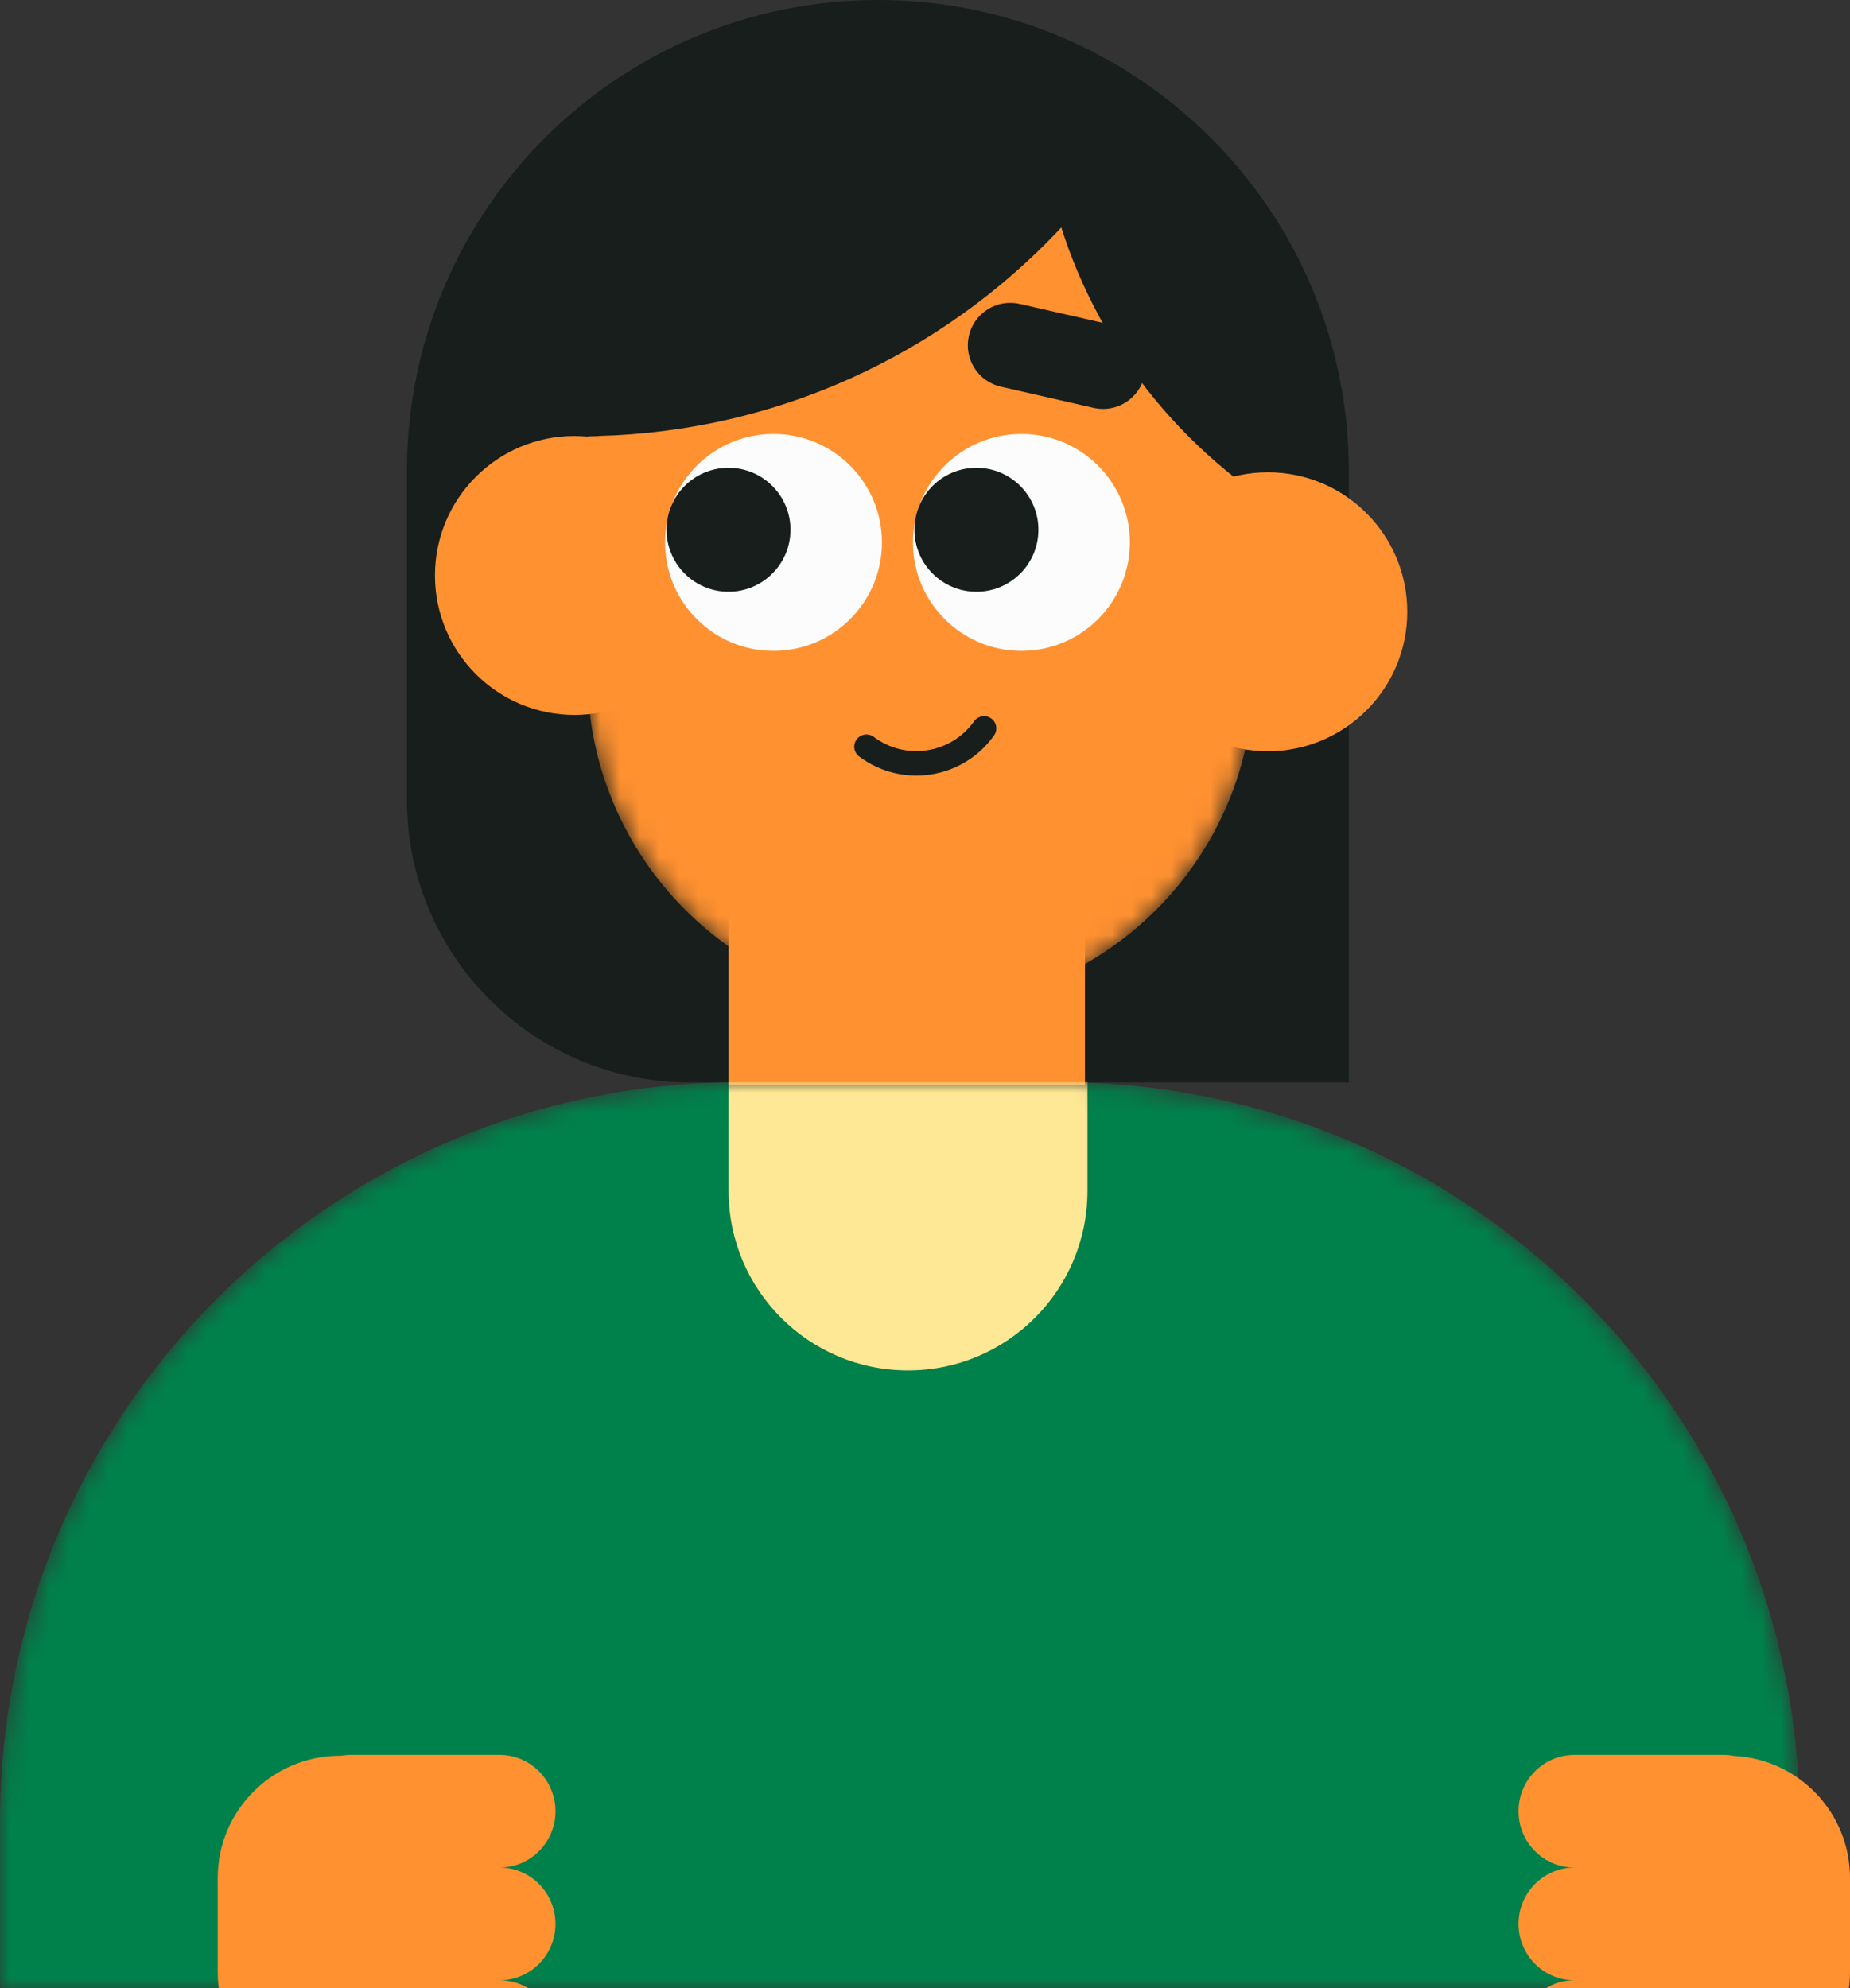 <svg width="94" height="101" viewBox="0 0 94 101" fill="none" xmlns="http://www.w3.org/2000/svg">
<rect x="0" y="0" width="94" height="101" fill="#333333" stroke="none"/>
<path d="M20.676 23.93C20.676 10.714 31.39 0 44.606 0C57.822 0 68.535 10.714 68.535 23.93V54.988H35.038C27.106 54.988 20.676 48.557 20.676 40.625V23.93Z" fill="#171E1B"/>
<path d="M29.186 36.32C33.099 36.32 36.272 33.147 36.272 29.234C36.272 25.321 33.099 22.149 29.186 22.149C25.273 22.149 22.101 25.321 22.101 29.234C22.101 33.147 25.273 36.32 29.186 36.32Z" fill="#FF9131"/>
<mask id="mask0_146_330" style="mask-type:luminance" maskUnits="userSpaceOnUse" x="29" y="11" width="35" height="41">
<path d="M29.854 11.022H63.707V34.247C63.707 43.595 56.129 51.173 46.781 51.173C37.432 51.173 29.854 43.595 29.854 34.247V11.022Z" fill="white"/>
</mask>
<g mask="url(#mask0_146_330)">
<path d="M29.854 11.022H63.707V34.247C63.707 43.595 56.129 51.173 46.781 51.173C37.432 51.173 29.854 43.595 29.854 34.247V11.022Z" fill="#FF9131"/>
<path d="M29.489 22.16C47.968 22.16 62.949 7.18 62.949 -11.299C62.949 -29.779 47.968 -44.759 29.489 -44.759C11.01 -44.759 -3.97 -29.779 -3.97 -11.299C-3.97 7.18 11.01 22.16 29.489 22.16Z" fill="#171E1B"/>
<path d="M79.059 29.917C93.625 29.917 105.433 18.109 105.433 3.543C105.433 -11.023 93.625 -22.831 79.059 -22.831C64.493 -22.831 52.685 -11.023 52.685 3.543C52.685 18.109 64.493 29.917 79.059 29.917Z" fill="#171E1B"/>
<path d="M44.025 37.933C45.906 39.344 48.576 38.948 49.966 37.052L50.002 37.002" stroke="#171E1B" stroke-width="1.242" stroke-linecap="round"/>
</g>
<path d="M55.127 42.513H37.02V55.11H55.127V42.513Z" fill="#FF9131"/>
<path d="M39.301 33.066C42.345 33.066 44.812 30.598 44.812 27.555C44.812 24.511 42.345 22.044 39.301 22.044C36.258 22.044 33.791 24.511 33.791 27.555C33.791 30.598 36.258 33.066 39.301 33.066Z" fill="#FCFCFC"/>
<path d="M37.016 30.062C38.755 30.062 40.165 28.652 40.165 26.913C40.165 25.174 38.755 23.764 37.016 23.764C35.277 23.764 33.867 25.174 33.867 26.913C33.867 28.652 35.277 30.062 37.016 30.062Z" fill="#171E1B"/>
<path d="M64.42 38.165C68.333 38.165 71.505 34.993 71.505 31.08C71.505 27.166 68.333 23.994 64.42 23.994C60.507 23.994 57.334 27.166 57.334 31.08C57.334 34.993 60.507 38.165 64.42 38.165Z" fill="#FF9131"/>
<path d="M51.898 33.066C54.942 33.066 57.409 30.598 57.409 27.555C57.409 24.511 54.942 22.044 51.898 22.044C48.855 22.044 46.387 24.511 46.387 27.555C46.387 30.598 48.855 33.066 51.898 33.066Z" fill="#FCFCFC"/>
<path d="M49.613 30.062C51.352 30.062 52.762 28.652 52.762 26.913C52.762 25.174 51.352 23.764 49.613 23.764C47.873 23.764 46.464 25.174 46.464 26.913C46.464 28.652 47.873 30.062 49.613 30.062Z" fill="#171E1B"/>
<path d="M56.527 16.514L51.812 15.438C50.651 15.173 49.494 15.9 49.229 17.061C48.964 18.222 49.691 19.379 50.852 19.644L55.568 20.72C56.729 20.985 57.885 20.258 58.15 19.097C58.415 17.936 57.689 16.779 56.527 16.514Z" fill="#171E1B"/>
<mask id="mask1_146_330" style="mask-type:luminance" maskUnits="userSpaceOnUse" x="0" y="54" width="92" height="48">
<path d="M0 92.57C0 71.808 16.831 54.977 37.593 54.977H53.852C74.614 54.977 91.445 71.808 91.445 92.57V101.113H0V92.57Z" fill="white"/>
</mask>
<g mask="url(#mask1_146_330)">
<path d="M0 92.57C0 71.808 16.831 54.977 37.593 54.977H53.852C74.614 54.977 91.445 71.808 91.445 92.57V101.113H0V92.57Z" fill="#00814B"/>
<path d="M37.02 54.977H55.253V60.503C55.253 65.538 51.172 69.619 46.137 69.619C41.102 69.619 37.02 65.538 37.02 60.503V54.977Z" fill="#FFE895"/>
</g>
<path fill-rule="evenodd" clip-rule="evenodd" d="M79.996 89.152C78.429 89.152 77.159 90.433 77.159 92.014C77.159 93.594 78.429 94.875 79.996 94.875C78.429 94.875 77.159 96.158 77.159 97.737C77.159 99.319 78.429 100.6 79.996 100.6C78.429 100.6 77.159 101.881 77.159 103.462C77.159 105.042 78.429 106.324 79.996 106.324H86.831C87.143 106.372 87.463 106.397 87.789 106.397C91.219 106.397 94 103.615 94 100.185V95.407C94 92.079 91.385 89.364 88.097 89.203C87.924 89.17 87.746 89.152 87.564 89.152H79.996Z" fill="#FF9131"/>
<path fill-rule="evenodd" clip-rule="evenodd" d="M25.386 89.152C26.953 89.152 28.224 90.433 28.224 92.014C28.224 93.594 26.953 94.875 25.386 94.875C26.953 94.875 28.224 96.158 28.224 97.737C28.224 99.319 26.953 100.6 25.386 100.6C26.953 100.6 28.224 101.881 28.224 103.462C28.224 105.042 26.953 106.324 25.386 106.324H18.233C17.921 106.372 17.601 106.397 17.275 106.397C13.844 106.397 11.063 103.616 11.063 100.185V95.407C11.063 91.977 13.844 89.195 17.275 89.195C17.291 89.195 17.308 89.196 17.324 89.196C17.485 89.168 17.65 89.152 17.819 89.152H25.386Z" fill="#FF9131"/>
</svg>
